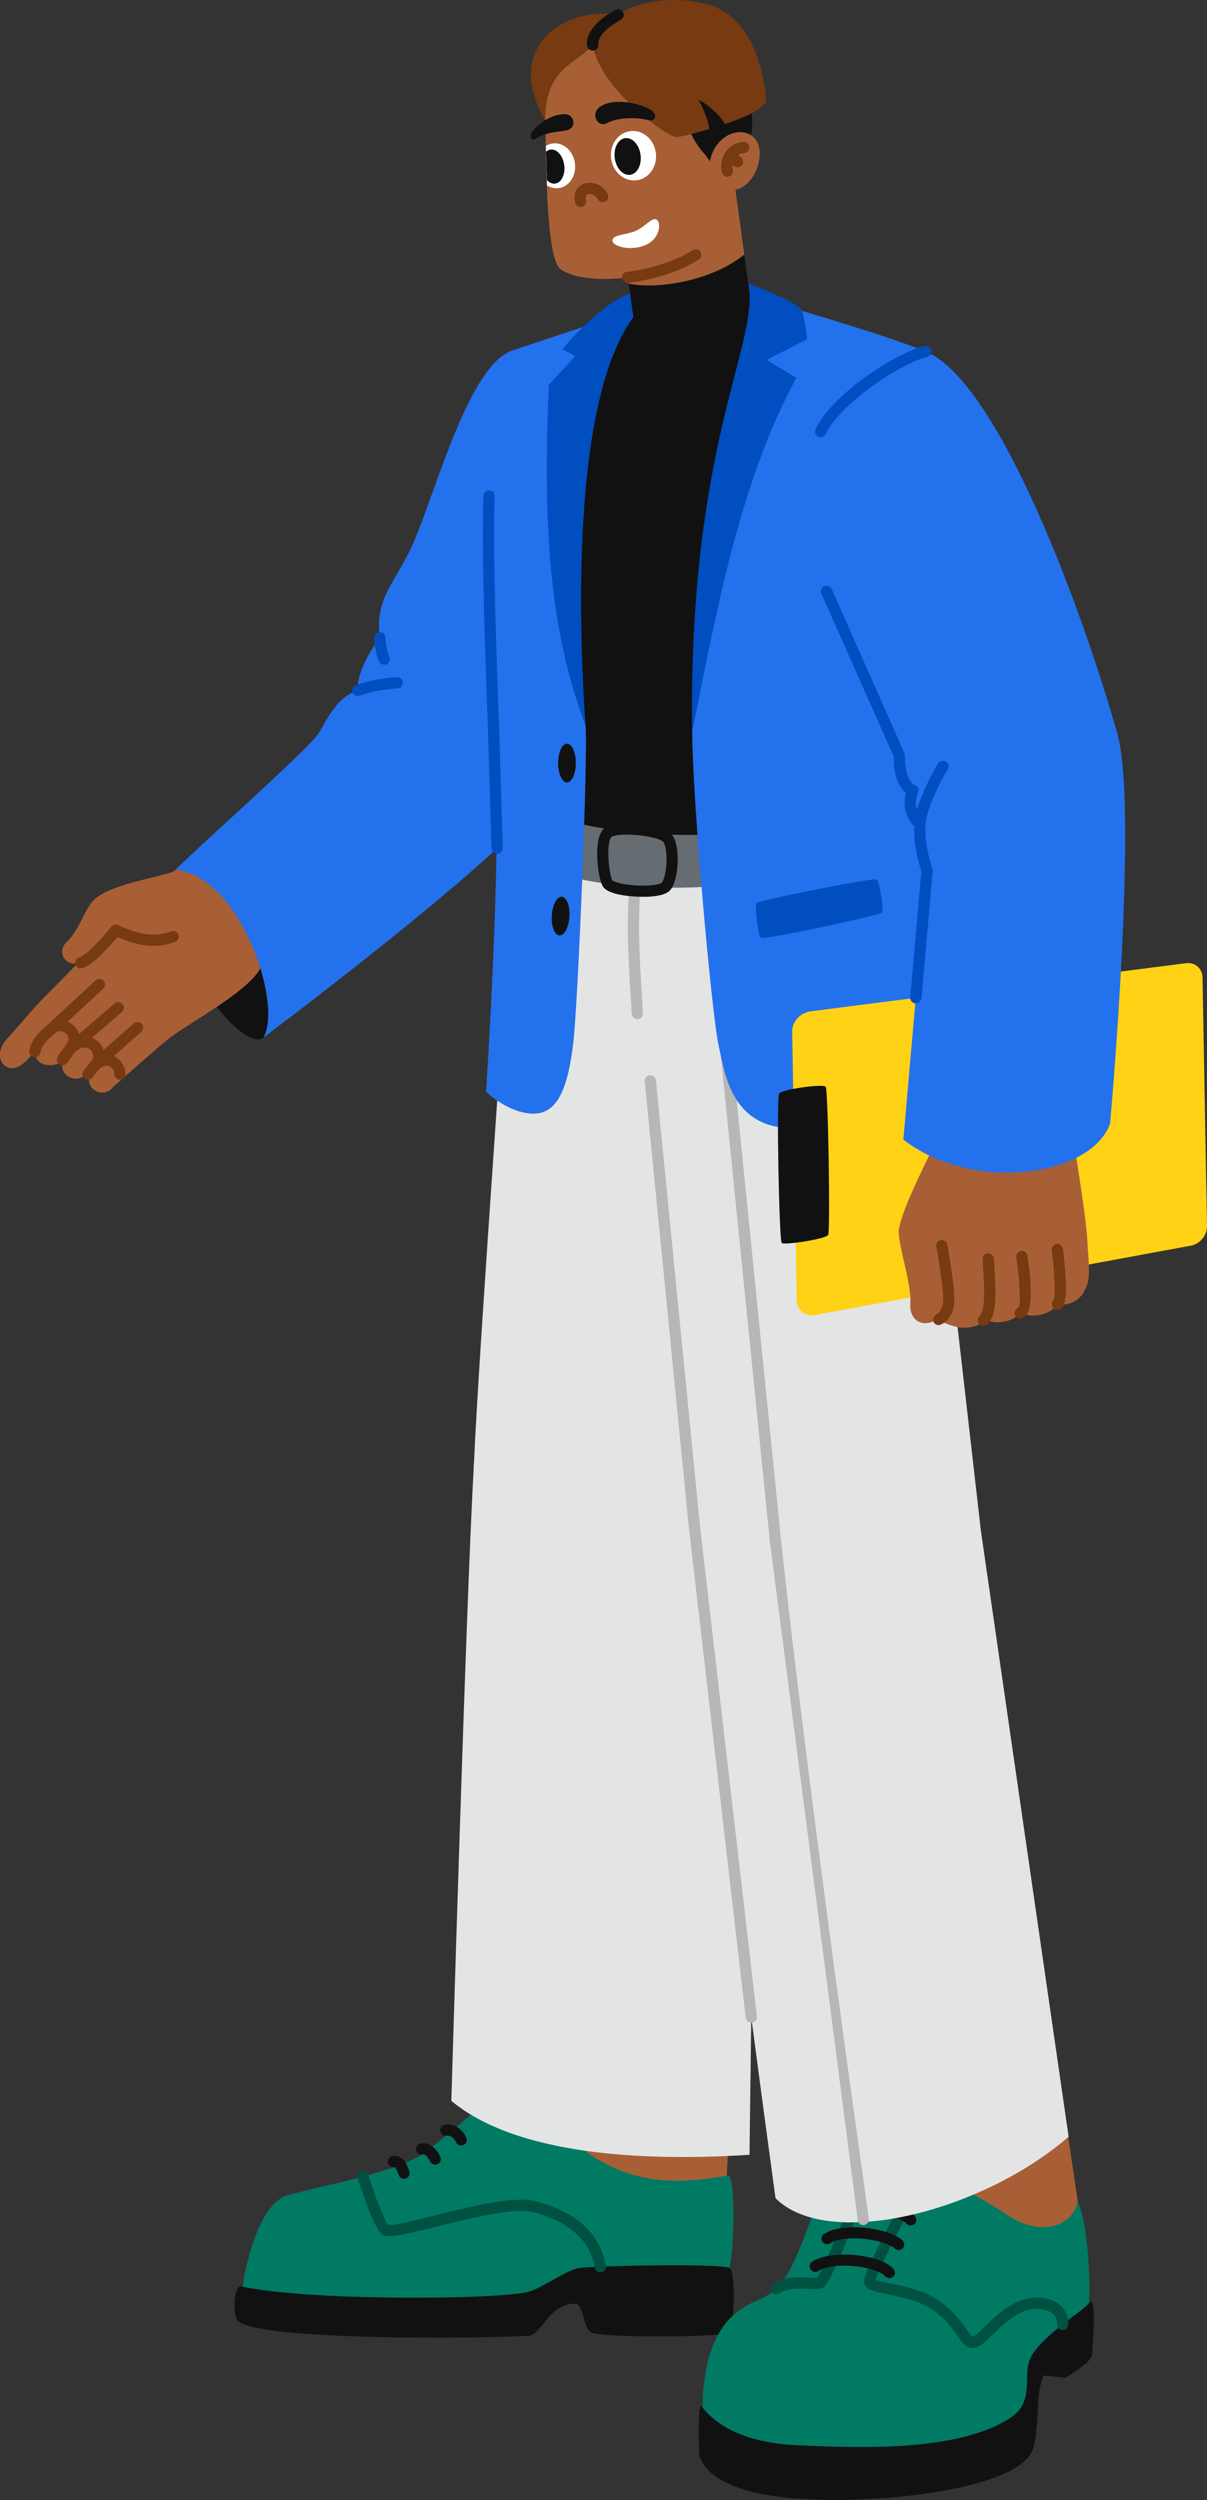 <svg xmlns="http://www.w3.org/2000/svg" height="2229.8" width="1077.2" xmlns:v="https://vecta.io/nano"><rect width="100%" height="100%" fill="#333333" stroke="none"/><style><![CDATA[.B{fill:#111}.C{fill:#a85f36}.D{fill:#773a11}.E{fill:#2471ed}.F{fill:#004ebf}]]></style><clipPath id="A"><path d="M487 123.9l1.5 51.9c1.5 30 48.1 20.4 42.7-30.2-4.7-44.8-44.4-29.2-44.2-21.7z"/></clipPath><path d="m655.8 1793.4-9.6 197.4c-3.1 31.2-237.7 8.3-234.6-23l22.2-195c5.9-67.3 227.7-53.3 222 20.6z" class="C"/><path d="m648.9 1940.4c8.1-3.8 7 73.9 0 90.8s-103.4-1.9-122.8 6.3c-19.4 8.1-36.3 21.3-54.5 21.9s-256.8 1.9-256.1-11.3c.6-13.2 12.5-82 41.3-90.2s100.2-20.7 123.4-38.8 47.6-38.9 54.8-47.2c9.2-10.6 37.4 6.6 52.3 19.1 44.2 37 76.7 65.5 161.6 49.4z" fill="#007a63"/><path d="m651.1 2022.9c6.3 3.8 3.4 52.7.8 57.3s-118 5.4-125-.2-6-25.3-14-25.3c-22.7.1-29.1 26.5-39.8 28.4s-228.2 6.3-259.4-11.8c-7-4.1-5.3-33.6 1.8-32 60.6 13.3 230.1 11.9 256.4 4.7 11.9-3.3 34-19.5 45.2-21.2s126.7-4.3 134 .1z" class="B"/><path d="M535.8 2026.8c-2.4 0-4.5-1.7-4.9-4.2-5.3-30.9-33.3-44.1-55.8-49.7-16.6-4.1-56.3 5.8-85.3 13-31.4 7.8-42.8 10.3-48.1 7.4-2.3-1.2-5.3-4.1-12.5-22.2-4-10-7.9-21.5-10-28.4-.8-2.6.7-5.4 3.3-6.2s5.4.7 6.2 3.3c5.2 17.1 14.2 40.4 17.8 44.7 4.8.7 24.7-4.3 40.8-8.3 31.7-7.9 71.2-17.8 90.2-13 36.5 9.1 58.3 29.1 63.2 57.8.5 2.7-1.4 5.3-4.1 5.8h-.8z" fill="#005141"/><path d="M411.5 1913.6c-1.9 0-3.7-1.1-4.5-2.9-1.9-4.1-5.7-6.4-8-5.9-2.7.6-5.4-1.1-5.9-3.8-.6-2.7 1.1-5.4 3.8-5.9 7.3-1.6 15.4 3.2 19.2 11.4 1.2 2.5.1 5.5-2.4 6.6-.8.3-1.5.5-2.2.5zm-23.2 17.1c-1.9 0-3.7-1.1-4.5-2.9-1.5-3.2-4.1-6.7-6.4-6.2-2.7.6-5.4-1.1-5.9-3.8-.6-2.7 1.1-5.4 3.8-5.9 6.9-1.5 13.5 2.9 17.6 11.7 1.2 2.5.1 5.5-2.4 6.6-.8.3-1.5.5-2.2.5zm-27.8 12.6a4.92 4.92 0 0 1-4.7-3.4c-2.4-7.1-3.6-7-4.2-6.9-2.7.3-5.2-1.7-5.5-4.5-.3-2.7 1.7-5.2 4.5-5.5 9.7-1 13.1 8.9 14.7 13.7.9 2.6-.5 5.5-3.1 6.3-.6.3-1.2.3-1.7.3z" class="B"/><g fill="#e3e5e5"><path d="m457.9 761.8c-2.7 70-29.7 426.5-35 544.8-3.6 80.9 247.4 131.7 253.6 20.7s11.6-458.5 5.8-542.2c-2.2-32.6-224.4-23.3-224.4-23.3z"/><path d="M422.9 1306.7c-6.9 119.8-20.1 567.1-20.1 567.1 57.8 48.1 170.3 54.3 266.1 48.1l7.6-594.6c1.4-96.4-253.6-20.6-253.6-20.6z"/></g><path d="M931.7 1759.8l31.7 214.1c7.7 60.2-228.6 75.5-236.8 13.8L704.2 1779c-8.8-66.9 217-92.5 227.5-19.2z" class="C"/><path d="m951 2120.8-125.6-12.7.8-22.4 125.4 10.7z" class="B"/><path d="m961.8 1963.8c9.6 18.2 12.6 82.8 8.9 100.1-1.8 8.4-37.2 26.2-43.1 40.2s-4.9 44.5-15.6 60.2c-19.2 28.1-104.2 46.6-202.1 39.8-76.2-5.3-82.6-31.8-82.8-45.3-.3-13.6-2.1-69.3 28.5-94.8 18.6-15.5 28.7-10.9 43-29.3 10.7-13.7 24.9-54 30.4-70.8 5-15.1 40-23.5 37.5-8l46.5.8c4.8-15.1 30.5-18.4 85.2 18.4 31.3 21.1 59.2 10 63.6-11.3z" fill="#007a63"/><path d="m971.9 2054.2c7-9.3 3.5 38.3 2.6 46.7-.6 6.2-23.5 19.8-23.5 19.8l.6-24.4s-22.4 6.7-24.8 43.9c-2.4 37.1-2.1 45.3-12.3 54.8-28.7 26.8-133.3 39.1-206 33.3-75.4-6-84.3-33.9-84.5-40.1s-1.4-45.6 2.1-41.9c4.2 4.5 22 31.6 84.3 34.6s147.2 5.3 192.1-24.9c21-14.1 10-37.5 17-52.5 9.2-19.6 47.1-42.2 52.4-49.3z" class="B"/><path d="M867.6 2094.2h-.3c-5.3-.1-8.6-4.8-12.7-10.7-5.4-7.7-13.5-19.4-30-27.7-9.6-4.8-22.2-7.4-32.4-9.5-12.4-2.6-18.7-3.8-20.5-8.6-2-5.1 2.3-15.3 23.9-57.1 5.6-10.7 10.8-20.9 12.8-25.7 1.1-2.5 4-3.7 6.5-2.7 2.5 1.1 3.7 4 2.7 6.5-2.2 5.2-7.3 15.1-13.2 26.5-8 15.4-20.9 40.4-23 48.3 2.7.9 8.1 2.1 12.7 3 10.8 2.2 24.1 5 34.9 10.4 18.8 9.5 27.8 22.4 33.8 31 1.7 2.5 3.9 5.6 5 6.4 2.2-.4 7.1-5.2 11-9 7.3-7.2 16.4-16.2 29.2-22.2 11.8-5.5 26.4-5.1 35.6 1 6.5 4.3 10 11.1 9.8 19.3-.1 2.8-2.3 4.9-5.1 4.9-2.8-.1-4.9-2.4-4.9-5.1.1-4.8-1.6-8.3-5.3-10.7-6.3-4.1-17.4-4.2-25.9-.3-11.3 5.3-19.7 13.6-26.4 20.2s-12 11.8-18.2 11.8zm-174.8-47.9c-1.6 0-3.2-.8-4.2-2.3-1.5-2.3-.9-5.4 1.4-6.9 10.3-6.8 22.8-6.1 31.9-5.6 2.5.1 5.9.3 7.4.1 5.6-7.1 27.1-60.4 32.4-77.1.8-2.6 3.7-4.1 6.3-3.2 2.6.8 4.1 3.7 3.2 6.3-2.4 7.5-9.6 26.5-17.3 45.2-14.6 35.1-17.7 36.7-19.8 37.7-3.1 1.6-7.1 1.3-12.7 1-8.2-.4-18.3-1-25.9 4-.8.5-1.8.8-2.7.8z" fill="#005141"/><path d="M812.7 1984.9c-1.3 0-2.6-.5-3.6-1.5-4.4-4.6-15.8-8.6-28.3-9.7-13.3-1.3-25.2.8-31 5.3a4.99 4.99 0 1 1-6.1-7.9c17.1-13.3 59.8-8.1 72.7 5.4 1.9 2 1.8 5.2-.2 7.1-1 .8-2.3 1.3-3.5 1.3zm-10.7 22a5.01 5.01 0 0 1-3.4-1.3c-9.5-8.7-45.5-13-57.6-4.8-2.3 1.6-5.4 1-6.9-1.3-1.6-2.3-1-5.4 1.3-6.9 16.2-11 57.4-5.9 70 5.7 2 1.9 2.2 5 .3 7.1-1 1-2.3 1.5-3.7 1.5zm-8.2 25c-1.3 0-2.6-.5-3.6-1.5-9.7-10-47.7-13.1-59.8-4.9-2.3 1.6-5.4 1-6.9-1.3s-1-5.4 1.3-6.9c16.1-10.9 59.4-7.2 72.5 6.2a5.04 5.04 0 0 1-.1 7.1c-.9.8-2.2 1.3-3.4 1.3z" class="B"/><g fill="#e3e5e5"><path d="M566.8 782.1c8.6 155.5 39.5 460.6 52.8 578.4 9.1 80.5 266.4 109.3 255.1-1.3l-68.5-598.5c-3.2-32.7-239.4 21.4-239.4 21.4z"/><path d="M619.5 1360.4c7.8 111.5 43.1 383.7 72.6 600.2 46.8 46.9 184.2 12.3 261.6-54.8l-79.2-546.7c-10.6-91.1-255 1.3-255 1.3z"/></g><path d="M770.4 1984.6c-2.4 0-4.6-1.8-4.9-4.3l-78.4-605.1-60-594.2c-.3-2.7 1.7-5.2 4.5-5.5 2.7-.3 5.2 1.7 5.5 4.5l60 594.1c23.2 218.2 77.8 600.9 78.3 604.7.4 2.7-1.5 5.3-4.2 5.7-.3.1-.6.1-.8.1zM670.5 1804c-2.5 0-4.7-1.9-5-4.4L614.6 1361l-39.2-396.4c-.3-2.7 1.8-5.2 4.5-5.5s5.2 1.8 5.5 4.5l39.2 396.3 50.9 438.5c.3 2.7-1.6 5.2-4.4 5.6h-.6z" fill="#b7b7b7"/><path d="M455.9 313.1c-40.4 16.1-70 137.9-90.7 179.1-15.5 31-30.3 43.1-26.3 76.5 0 0-21.3 28-19.5 47.1 5.6 59.7 113.3 149.3 156.4 108.3 49.3-47 78.1-215.3 85.9-267.4S455.9 313.1 455.9 313.1z" class="E"/><path d="M235 925.5c-22.8 17.2-111.8-112.9-77.8-146.2C193 744.2 273.4 896.6 235 925.5z" class="B"/><g class="C"><path d="m157.2 775.6c-14.5 9.1-70.7 58.9-80.2 75.4-9.6 16.5 57.1 87.1 77.7 72.4 20.6-14.8 66.8-39.5 77.7-59.8 17.4-32.4-54.8-101-75.2-88z"/><path d="m154 777.8c-21.5 6.5-53.4 11.3-68.5 23.3-9.9 7.9-13.3 26.8-26 39.1-11.2 10.9 2.9 27 17.9 15.5 9.3-7.1 25.7-25.9 25.7-25.9s42 20.9 57.4 0-6.5-52-6.5-52z"/><path d="M76.9 851c-5.7 7-37.8 38.4-44.9 46.4L5 928.1c-12.9 15.8 1.2 33.1 16.3 20 6.3-5.4 21.9-24.5 30.3-32 8.5-7.5 36.9-38 36.9-38z"/><path d="M88.6 878.2c-7.8 6.8-44.3 45.2-49.9 51.5s6.8 25.8 16.2 17.5l52-45.9z"/><path d="M54.9 947.1c-6.3 4.6-23.1 5.5-23.9-9-.3-5.8 6.3-11.7 11.3-17.2 14-15.4 27.5 1.6 20.3 14.3-4.3 7.6-7.7 11.9-7.7 11.9zm52-45.9l-47.5 41.9c-6.4 6.7 4.8 23 15.8 16.4s50.8-42.7 50.8-42.7z"/><path d="M75.2 959.5c-11.5 8.7-26.9-5.8-15.8-16.4 3.8-3.6 4.1-5.4 8.9-9.5 11-9.6 24.8 4.3 16.8 16.3-2.9 4.2-9.9 9.6-9.9 9.6zm79.4-36.1c-11.7 8.4-47.6 41.1-53.9 46.2-13.9 11.1-29-3.1-16-15.1l41.3-37.7z"/><path d="m99.4 971.2c-9.8 9.7-27.3-3.3-16.6-15.5 1.9-2.2 3.5-4.2 6.1-6.6 10.8-9.8 25 4.5 16.1 15.8-3.5 4.2-5.6 6.3-5.6 6.3z"/></g><g class="D"><path d="M72.1 863.7c-2.1 0-4.1-1.4-4.8-3.5-.8-2.6.7-5.4 3.3-6.3 6.7-2.1 21.2-17.8 28.7-27.3 1.4-1.8 3.9-2.4 6-1.4 20.4 9.1 33.7 10.7 47.6 5.4 2.6-1 5.5.3 6.4 2.9 1 2.6-.3 5.5-2.9 6.4-15.7 6-30.5 4.9-51.7-4.1-6.3 7.7-21.2 24.6-31.1 27.6-.5.3-1 .3-1.5.3zm-16.5 86.5a4.64 4.64 0 0 1-2.9-1c-2.2-1.6-2.7-4.7-1.1-7l7-9.8c.1-.1.1-.2.2-.3 4.3-5.3 1.5-8.9.1-10.2-2.5-2.3-6.7-3.2-9.7-.4-2 1.9-5.2 1.7-7.1-.3s-1.7-5.2.3-7.1l42.9-39.6c2-1.9 5.2-1.7 7.1.3s1.7 5.2-.3 7.1l-31.7 29.3c2 .8 3.8 2 5.4 3.5 5.7 5.3 8.1 14.7 1 23.7-.6.8-3.2 4.6-7 9.9-1.2 1.1-2.7 1.9-4.2 1.9z"/><path d="m85 954.9c-1.2 0-2.5-.5-3.4-1.4-2-1.9-2.1-5.1-.2-7.1 3-3.2 2-7.2-.2-9.6-3.2-3.5-8-3.3-12.9.6-2.1 1.7-5.2 1.3-6.9-.8s-1.4-5.2.6-6.9l40.2-34.7c2.1-1.8 5.2-1.6 7.1.5 1.8 2.1 1.6 5.2-.5 7.1l-26.7 23c2.6 1 4.8 2.6 6.6 4.6 6.1 6.7 6.1 16.7 0 23.2-1 .9-2.3 1.5-3.7 1.5z"/><path d="M106.9 963c-.2 0-.5 0-.7-.1-2.7-.4-4.6-2.9-4.2-5.7.1-1-1-4.3-3.8-5.9s-6.1-.8-10 2.3c-2.1 1.7-5.2 1.4-7-.7s-1.5-5.2.5-7l37.7-33.1c2.1-1.8 5.2-1.6 7.1.5 1.8 2.1 1.6 5.2-.5 7.1L101.6 942c.6.3 1.1.5 1.5.8 5.7 3.3 9.6 10.3 8.7 16-.3 2.4-2.4 4.2-4.9 4.2zm-75.8-19.9h-.3c-2.8-.2-4.8-2.5-4.7-5.3.7-11.2 14.9-22.7 16.5-23.9 2.2-1.7 5.3-1.3 7 .8 1.7 2.2 1.3 5.3-.8 7-5.1 4-12.4 11.9-12.7 16.7-.2 2.7-2.4 4.7-5 4.7z"/><path d="m78.6 963c-1.1 0-2.2-.4-3.1-1.1-2.2-1.7-2.5-4.9-.8-7l6.4-8.2c1.7-2.2 4.9-2.5 7-.8 2.2 1.7 2.5 4.9.8 7l-6.4 8.2c-1 1.3-2.4 1.9-3.9 1.9z"/></g><path d="M475.8 724.1C426.6 782.1 235 925.5 235 925.5c17.5-29-19.4-142.5-77.9-149.9 5-7.1 119.6-108.3 127.7-122.1s16-31.5 34.5-37.8c12.9-4.2 187.2 72.1 156.5 108.4z" class="E"/><path d="M319.4 620.8c-2 0-3.9-1.2-4.7-3.3-1-2.6.4-5.5 3-6.4 17.1-6.3 35.8-7.1 36.6-7.1 2.8-.1 5.1 2 5.2 4.8s-2 5.1-4.8 5.2c-.2 0-18 .8-33.6 6.5-.5.2-1.1.3-1.7.3zm23.4-27.9c-1.8 0-3.6-1-4.4-2.7-.2-.3-3.9-7.9-4.4-21.3-.1-2.8 2-5.1 4.8-5.2s5.1 2 5.2 4.8c.4 11 3.4 17.1 3.4 17.2 1.2 2.5.2 5.5-2.3 6.7-.8.4-1.5.5-2.3.5z" class="F"/><path d="m595.7 116.5c29-4 55.7 16.3 59.6 45.2l16.1 117.2c4 29-16.3 55.7-45.2 59.6-29 4-55.7-16.3-59.6-45.2l-16.1-117.2c-4-29 16.3-55.7 45.2-59.6z" class="C"/><path d="M565.2 283l-4.2-30c25.8 5.3 74.1-2.3 103.3-26l5.9 43.2s78.5 21.1 123.6 37.8c25.6 9.4 7.4 365.5 7.4 409.7.1 31.5-340.7 85.9-343.4-3.5C455.7 644 433 327.7 466 315s99.2-32 99.2-32z" class="B"/><path d="M568.8 909c-2.6 0-4.8-2.1-5-4.7L563 891c-1.9-30.9-4.3-69.3-1.2-99.6.3-2.7 2.8-4.7 5.5-4.5 2.7.3 4.7 2.7 4.5 5.5-3.1 29.5-.7 67.4 1.2 97.9l.8 13.4c.2 2.8-1.9 5.1-4.7 5.3h-.3z" fill="#b7b7b7"/><path d="m457.9 714.1v47.7c73.2 44 214 36.2 348.2-1.2l-4.8-42.9c-137.7 38.3-267.1 34.8-343.4-3.6z" fill="#656c72"/><path d="m574.1 799.9c-7.1 0-13.9-.7-17.5-1.3-14.4-2.3-17.8-6.2-19.1-8.9-4.1-8.5-8.4-42 1.6-50.7 6.3-5.4 21.7-4.9 30.4-4.2 5.3.5 23 2.5 29.2 8.5 9.2 8.9 7.3 42.3-.8 50.9-4.2 4.4-14.3 5.7-23.8 5.7zm-27.8-14.7c1.6 1.5 9.5 3.9 21.9 4.6 13.9.7 21.2-1.4 22.4-2.4 1.5-1.6 3.9-8.5 4.2-18.7.4-10.7-1.7-16.8-3.1-18.1-1.7-1.7-10.1-4.6-23.2-5.8s-21.3.3-22.9 1.8c-1.3 1.1-3.1 6.8-2.6 17.9.3 8.9 1.9 17.6 3.3 20.7z" class="B"/><path d="M677 266c-7.5 53.1-59.4 317.7-59.2 386.7.1 61.1 17.5 252.8 23.5 279.6s11.8 78.5 75.1 73.8c61.8-4.6 111.1-11.1 150.8-41.6 0 0-35.8-175.4-39.5-262.3s41.9-371.2-1.6-388.8C782.6 295.9 677 266 677 266zm-120.9 13.7c-61.2 80.2-51.6 241.7-33.6 367 2.6 18.1-6.5 249.5-11.1 285.6-4.6 36-12.9 61-35.1 61s-42.5-19.4-42.5-19.4 13.9-210.7 8.3-303.2c-5.5-92.4-14.7-347.9 13.9-357.7l100.1-33.3z" class="E"/><path d="M667.8 252.3c9.8 4.9 40.5 15.8 46.6 23 3.7 4.4 5.9 27.2 5.9 27.2L684.1 321l26.6 16c-49.8 91.8-70 202-93 315.7-3.6-258.7 61.2-347.6 50.1-400.4zm-105.5 9.6c-20.8 6-54.2 40.8-60.2 49.7l11.4 6-23.7 25.6c-5.1 115.2-1.1 216.1 32.7 303.4-8.6-130.6-6.3-296.5 42.7-363.7z" class="F"/><path d="m1073.2 871.8 4 221.8c.1 8.1-6.2 15.9-14.3 17.4l-334.7 61.8c-9.3 1.7-17-4-17.2-12.8l-4-240c-.1-8.8 7.3-16.8 16.6-18l334.7-42.9c8.1-1.1 14.7 4.6 14.9 12.7z" fill="#ffd215"/><path d="m736.9 969.3c2.2 2.9 4.2 128.7 2.2 132.2s-39.2 9.4-41.5 7.1c-2.2-2.4-4.8-129.8-2.2-133.4 2.5-3.5 39.2-8.8 41.5-5.9z" class="B"/><path d="M826 313.4c66.3 27.3 141.6 236.7 170.7 339.3 23.3 82.3-157.8 74.5-170.1 68-12.3-6.6-22.7-21.5-20.4-38.6l-79.4-179.2C669 369.4 826 313.4 826 313.4z" class="E"/><g class="C"><path d="m834.4 1006.4c6.8-26 117.3-31.6 121.8 0 0 0 14.4 83.8 14.4 104.2s-116.2 43.2-125.9 24.6c-10.5-20.1-17.8-95.8-10.3-128.8z"/><path d="M840.4 1110.9s49.4-30.4 38.6-70.5-47.2-15-47.2-15c-9.4 19.1-29.7 60.3-29.7 73.2 0 16 29.2 19.7 38.3 12.3zm130.2-.2c1.5 19.1 2.3 29.6-1.5 38.2s-11 15.7-25.4 14.7c-10.9-.8-25.6-8.3-31.3-11.7-16.8-9.7-7.3-33.8 9.2-27.5 6.7 2.5 17.4 9.6 17.3 6.3s-1.7-15.1-1.7-15.1z"/><path d="m943.6 1114.6c1.5 19.1 3.7 33.3 2.4 42.6-1.2 8.7-10.7 16.3-25 16.2-10.9-.1-36.2-13.7-42-17-16.8-9.7-7.3-33.8 9.2-27.5 6.7 2.5 23.2 12 23.1 8.7s-2.5-17-2.5-17z"/><path d="m911.9 1120.6c1.5 19.1 3.7 33.3 2.4 42.6-1.2 8.7-10.7 16.3-25 16.2-10.9-.1-40.4-16.1-46.1-19.4-16.8-9.7-7.3-33.8 9.2-27.5 6.7 2.5 27.4 14.4 27.3 11.1s-2.5-17-2.5-17z"/><path d="m884.9 1122.8c1.5 19.1.9 36-.4 45.3-1.2 8.7-10.7 16.3-25 16.2-7.5-.1-20.7-5.4-31.7-11.7-5.6-3.2-5.6-24.4-5.6-26.5 0-19.7 24.7-20.9 26.4-7.6l1.3 10c-.1-3.3-2.9-20.6-2.9-20.6z"/><path d="m802.1 1098.5c0 14.6 11.5 46.1 10.3 63.6-1.8 25.5 28.9 22.2 30.9 1.4 1.6-16.7-.3-39.8-2.9-52.7-5-12.6-36.2-24.3-38.3-12.3z"/></g><path d="M943.7 1168.5c-1.3 0-2.6-.5-3.6-1.6-1.8-1.9-1.8-4.9 0-6.9 2.2-4.1 1-26.4-1.4-44.8-.4-2.7 1.6-5.2 4.3-5.6s5.2 1.6 5.6 4.3c.1.5 1.5 11.2 2.2 22.8 1.4 22.4-.9 27.8-3.6 30.4-1 1-2.3 1.4-3.5 1.4zm-33.2 7.7c-1.6 0-3.2-.8-4.1-2.2-1.6-2.3-1-5.4 1.3-6.9s3.2-3.3 1.8-23.8c-.8-11.2-2.5-21.7-2.5-21.8-.5-2.7 1.4-5.3 4.1-5.8s5.3 1.4 5.8 4.1c.1.5 1.9 11.5 2.7 23.5 1.5 23.6-2.5 29.5-6.2 32a5.21 5.21 0 0 1-2.9.9zm-32.9 6.4c-1.3 0-2.7-.5-3.6-1.6-1.9-2-1.8-5.2.2-7.1 5.5-5.2 4.2-26.9 3.3-41.2l-.5-9.6c-.1-2.8 2-5.1 4.8-5.2 2.7-.1 5.1 2 5.2 4.8.1 3 .3 6.1.5 9.5 1.2 20 2.5 40.7-6.4 49.1-1 .8-2.3 1.3-3.5 1.3zm-37.4-1.4c-6.6 3.2-10.7-5.7-3.9-9.2 0 0-.1 0-.1.1.2-.1 3.9-2.1 5.3-9.4 1.3-6.9-2.9-34.8-5.9-50.8a4.99 4.99 0 0 1 4-5.8 4.99 4.99 0 0 1 5.8 4c.8 4.4 8 43.6 5.9 54.6-2.4 12.4-10.2 16.1-11.1 16.5z" class="D"/><path d="m814.7 705c-5.6 16.2 2.5 24.5 6.2 30.1 0 0-2.6 26.3 6.4 41l-21.1 240.3c60.9 47.4 166.6 34 184.5-14.1 0 0 25.8-285.9 6-349.6s-182 52.3-182 52.3z" class="E"/><path d="m500.2 59.7c-11.7 15.2-15.1 26.5-13.8 47.2s-.3 122.7 13.8 133.1c21.5 15.9 93 11.1 131-20.3 23.5-19.5 24.4-100.2 0-144.8-26.9-49.2-104.2-50.2-131-15.2z" class="C"/><path d="M651.2 169.9c14.9-19.6 37.6-75.9-1.9-122.6C619.4 11.9 549.6-2 529 40.2c39.6-8.6 66.7 6 75.6 20.7 11.4 19-4.1 45.7 25.4 77.9z" class="B"/><path d="m528.9 40.1c6.6 37.7 60.4 77.7 73.6 82.1 7.2 0 18.1-3.7 30.7-7.2-1.8-10-5.9-18.5-9.7-26.1 9.4 5.1 20.2 15 23.4 21.8 17.9-6.1 31.1-11.8 36.9-19.9 0 0-2.3-75.1-54.3-87.5-48.9-11.7-95.1 9.4-100.6 36.8z" class="D"/><path d="m634 141.5c8.5-31.1 46.4-31.3 43.9-1.9-1.8 20.2-17.1 33.6-30.7 29.5s-15.4-19.4-13.2-27.6z" class="C"/><path d="m551.7 13.3c-53.1-8-101.7 32.9-65.2 93.6.5-47.3 27.9-49.4 42.5-66.8-.1-15 22.7-26.8 22.7-26.8z" class="D"/><ellipse cx="565.2" cy="138.8" fill="#fff" rx="20.1" ry="22.1" transform="matrix(.991 -.136 .136 .991 -13.627 78.188)"/><ellipse cx="560" cy="139.5" rx="11.6" ry="16.5" transform="matrix(.991 -.136 .136 .991 -13.772 77.487)" class="B"/><path d="m518.2 184.6c-2.3 0-4.3-1.6-4.9-3.9-2.2-9.7 2.6-15.1 7.9-16.9 7.9-2.7 17.6 1.6 21.2 9.4 1.2 2.5.1 5.5-2.4 6.6-2.5 1.2-5.5.1-6.6-2.4-1.6-3.3-6.2-5.1-8.9-4.1-.6.2-2.4.8-1.4 5.2.6 2.7-1.1 5.4-3.8 6-.4 0-.8.1-1.1.1z" class="D"/><path d="m585.3 195.6c4.7 1 5.1 16.6-9.1 22.9-13 5.8-29.6 1.4-29.6-3.9s11.1-4.9 19.9-8.3c9-3.6 14.1-11.7 18.8-10.7z" fill="#fff"/><g class="D"><path d="M649.2 157.7c-2.3 0-4.3-1.6-4.9-3.9-1.7-7-.2-13.8 4-19.2 3.9-4.9 9.8-8 15.4-8a4.95 4.95 0 1 1 0 10c-2.1 0-5.3 1.3-7.6 4.2-1.6 2-3.3 5.6-2.1 10.7.6 2.7-1 5.4-3.7 6-.3.1-.7.2-1.1.2z"/><path d="M658.3 149.3c-1.1 0-2.1-.3-3.1-1l-6.9-5.4a4.96 4.96 0 1 1 6.1-7.9l6.9 5.4a4.96 4.96 0 0 1 .9 7c-1 1.3-2.4 1.9-3.9 1.9z"/></g><path d="M542 109.7c-8.5 4.8-16.3-8.6-5.5-15.1 12.1-7.4 34.2-2.6 44.3 3.4 6.5 3.9 4.7 11-3.3 8.9s-25.8-2.6-35.5 2.8zm-37.6-7.9c7.5 0 10.5 10.8 3 13.9-4.9 2.1-18.2.9-29.6 8.1-3.9 2.4-5.6-2.1-2.9-6.1 4.9-7.2 17-15.9 29.5-15.9z" class="B"/><path d="m560 252.5c-2.5 0-4.7-1.9-5-4.5-.3-2.7 1.7-5.2 4.4-5.5 17.4-1.9 43.9-9.3 58.8-19.4 2.3-1.5 5.4-.9 6.9 1.3s.9 5.4-1.3 6.9c-18.3 12.4-47.9 19.4-63.3 21-.2.2-.4.2-.5.2z" class="D"/><path d="M528.9 45.1c-2.5 0-4.7-1.9-5-4.5-1.4-12.8 12.2-24.9 25.4-31.8 2.4-1.3 5.5-.4 6.8 2.1 1.3 2.4.4 5.5-2.1 6.8-10.3 5.4-20.9 14.6-20.1 21.9.3 2.7-1.7 5.2-4.4 5.5h-.6z" class="B"/><g clip-path="url(#A)"><ellipse cx="495.8" cy="147.8" fill="#fff" rx="17.3" ry="20.1" transform="matrix(.991 -.136 .136 .991 -15.503 68.837)"/><ellipse cx="493.3" cy="148.5" rx="10.2" ry="15.3" transform="matrix(.991 -.136 .136 .991 -15.62 68.502)" class="B"/></g><g class="B"><ellipse cx="506" cy="680.6" rx="7.9" ry="17.3"/><ellipse cx="500.6" cy="817.2" rx="17.3" ry="7.9" transform="matrix(.06 -.998 .998 .06 -345.291 1267.661)"/></g><g class="F"><path d="M675.1 805.4c1.4-2.2 104.2-22.8 107.2-21 2.9 1.8 6.4 27.2 5 29.5-1.3 2.3-105.6 24.7-108.3 22.5-2.8-2.1-5.4-28.8-3.9-31zM732.4 390c-.7 0-1.4-.2-2.1-.5-2.5-1.2-3.6-4.2-2.4-6.7 14.3-30.5 69.8-67.3 97-74.2 2.7-.7 5.4.9 6.1 3.6s-.9 5.4-3.6 6.1c-24.8 6.3-77.8 42-90.4 68.8-1 1.8-2.8 2.9-4.6 2.9zm84.9 504.9h-.4c-2.8-.2-4.8-2.7-4.5-5.4l9.9-112.7c-1.6-4.5-7-21.2-6.4-39.7-9.7-10.2-9.5-22.2-7.3-29.9-10.6-8.1-11.1-26.9-11-32.4l-64.5-145.3c-1.1-2.5 0-5.5 2.6-6.6 2.5-1.1 5.5 0 6.6 2.6l64.9 146.3c.3.7.5 1.5.4 2.2-.2 5.8.9 23.2 9 26.3a5.17 5.17 0 0 1 2.9 2.9c.5 1.3.4 2.8-.2 4.1-.3.5-6.5 13.3 5.1 24.1 1.1 1 1.7 2.5 1.6 4-1.2 19.9 6 38.8 6.1 39a4.22 4.22 0 0 1 .3 2.2l-10 113.8c-.4 2.6-2.6 4.5-5.1 4.5z"/><path d="M820.9 740.1h-.5c-2.7-.3-4.8-2.7-4.5-5.5 2.1-21.8 20.5-52.4 21.3-53.7 1.4-2.4 4.5-3.1 6.9-1.7s3.1 4.5 1.7 6.9c-.2.3-18 29.9-19.9 49.5-.3 2.6-2.5 4.5-5 4.5zm-377.2 21.5c-2.7 0-4.9-2.2-5-4.9l-3.3-107.8c-2.7-75.1-5.7-160.2-3.9-206.7.1-2.8 2.4-4.9 5.2-4.8s4.9 2.4 4.8 5.2c-1.8 46 1.2 131 3.9 205.9l3.3 107.9a5.19 5.19 0 0 1-5 5.2z"/></g></svg>